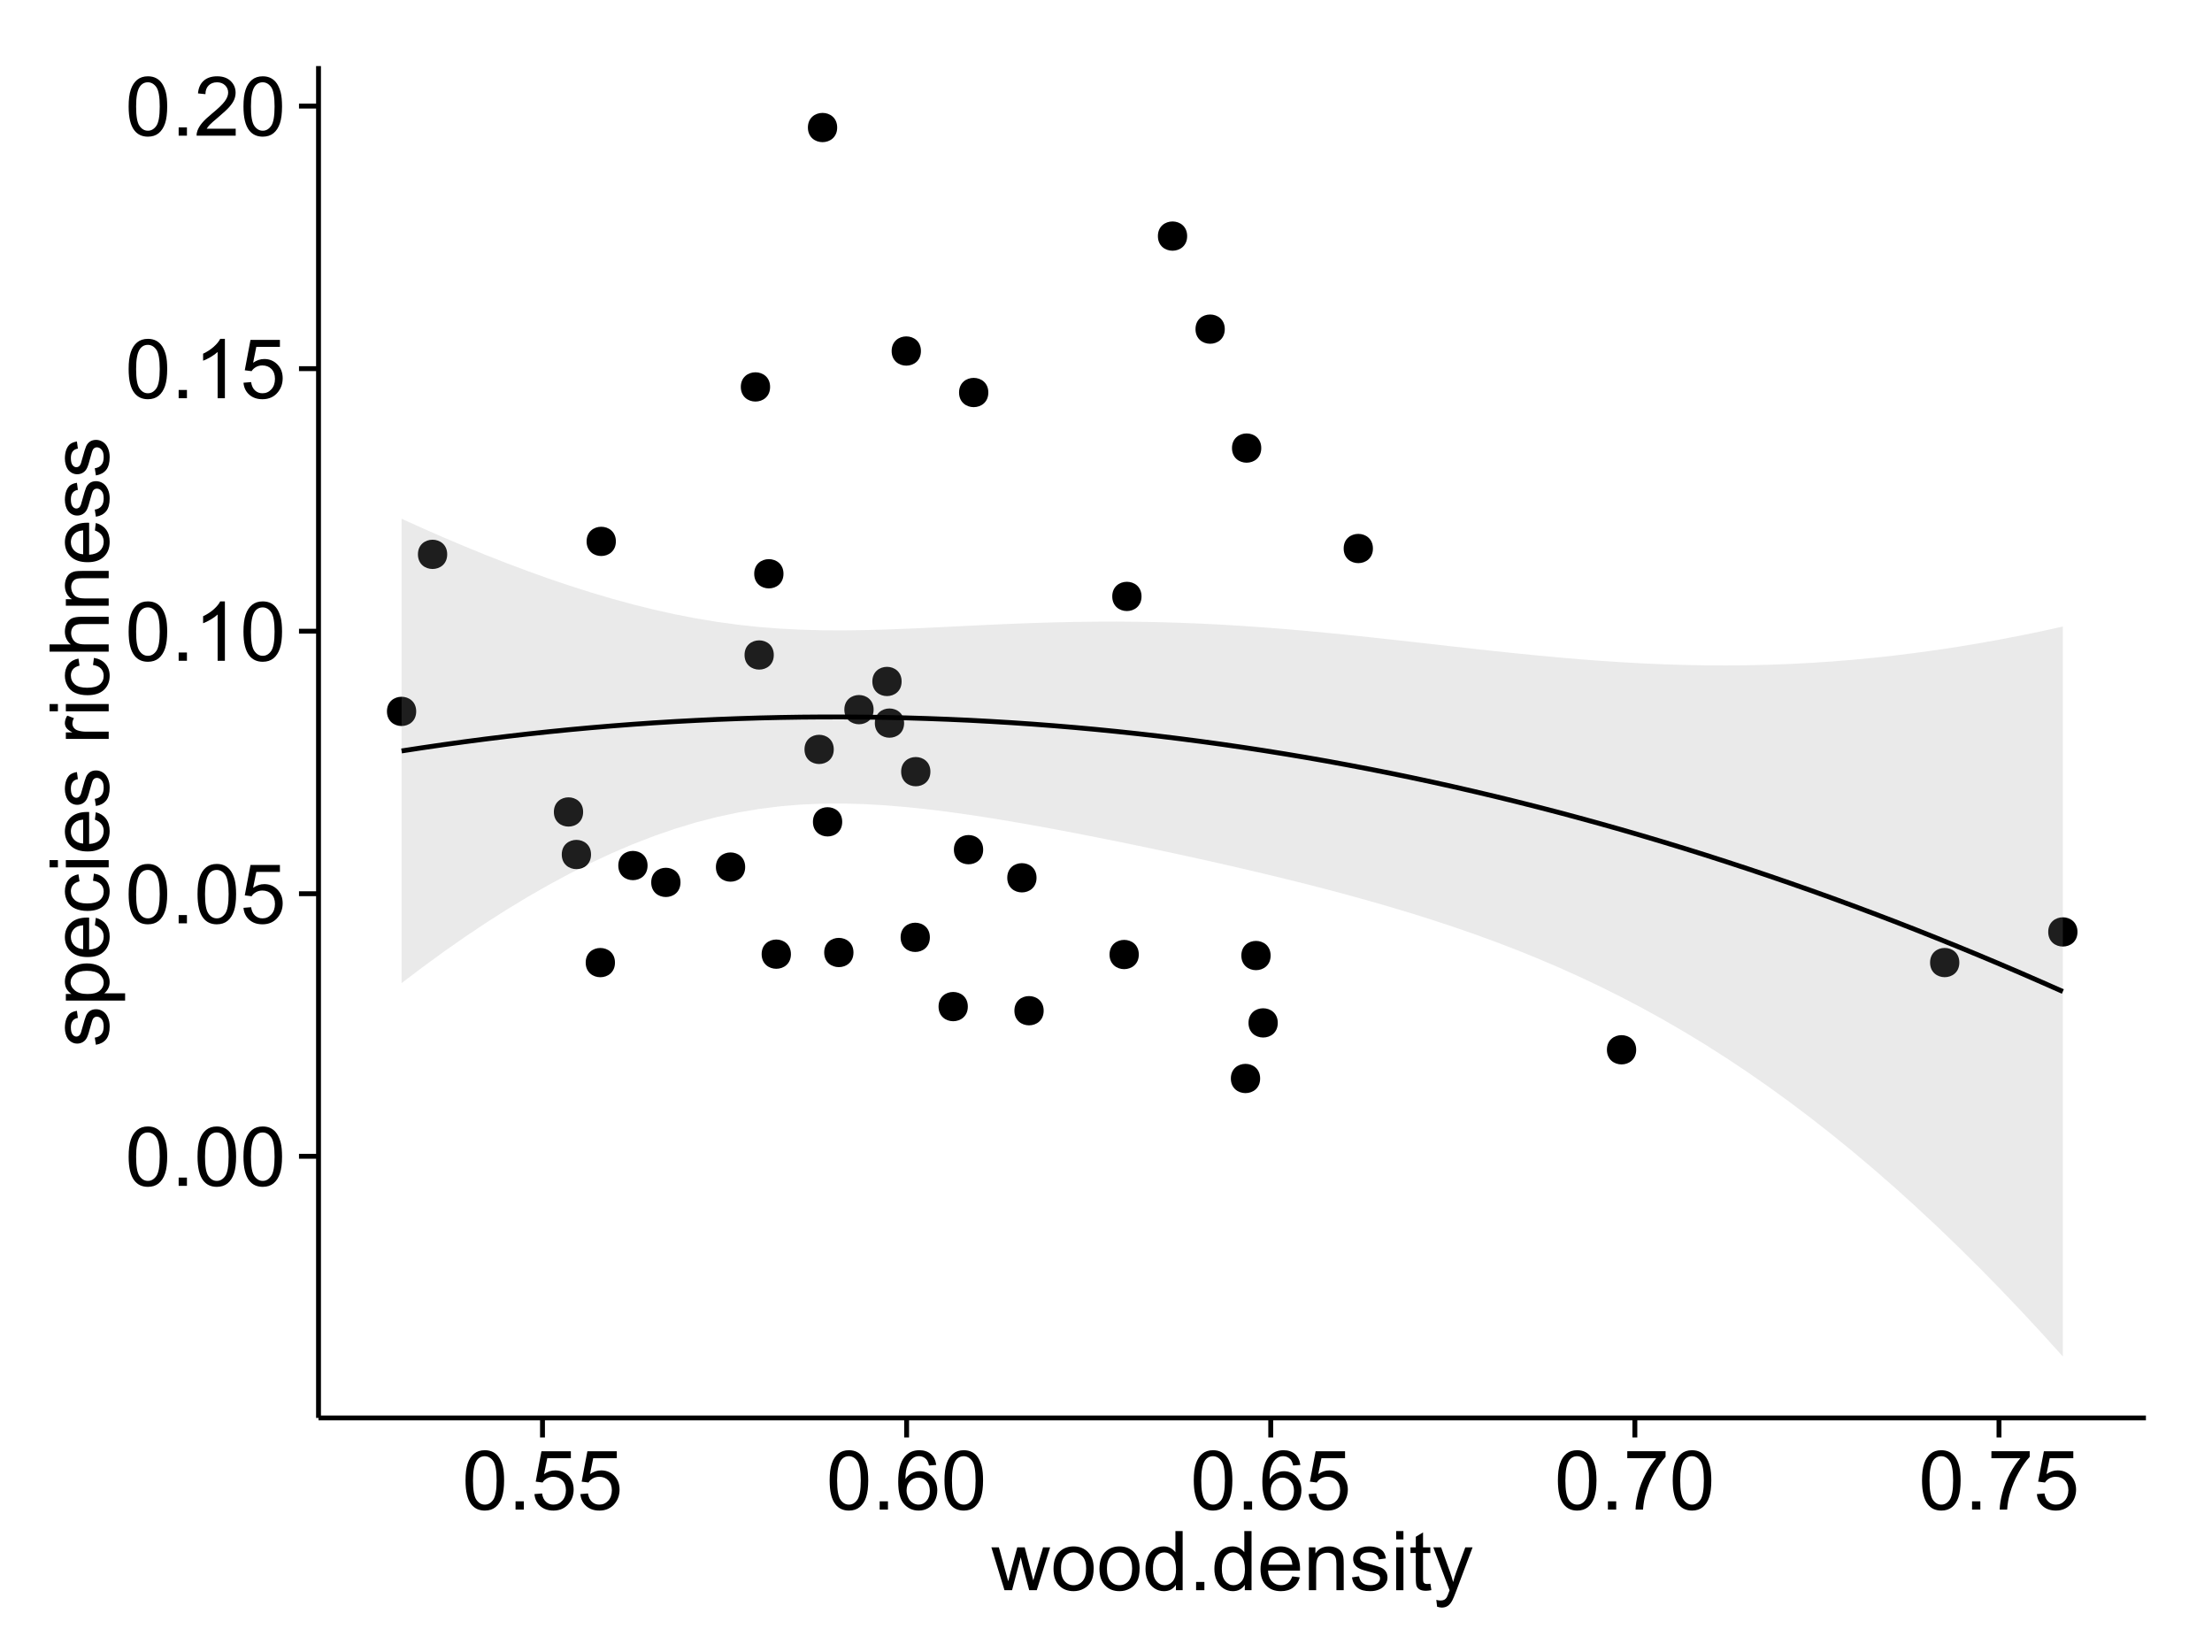 <?xml version="1.0" encoding="UTF-8"?>
<svg xmlns="http://www.w3.org/2000/svg" xmlns:xlink="http://www.w3.org/1999/xlink" width="482pt" height="360pt" viewBox="0 0 482 360" version="1.1">
<defs>
<g>
<symbol overflow="visible" id="glyph0-0">
<path style="stroke:none;" d="M 0.746 -6.355 C 0.742 -7.875 0.898 -9.102 1.215 -10.031 C 1.527 -10.961 1.996 -11.676 2.613 -12.18 C 3.23 -12.684 4.008 -12.938 4.949 -12.938 C 5.637 -12.938 6.242 -12.797 6.766 -12.52 C 7.285 -12.238 7.715 -11.836 8.059 -11.316 C 8.395 -10.789 8.664 -10.152 8.859 -9.398 C 9.051 -8.645 9.145 -7.629 9.148 -6.355 C 9.145 -4.84 8.992 -3.617 8.684 -2.691 C 8.371 -1.762 7.906 -1.047 7.289 -0.539 C 6.672 -0.035 5.891 0.215 4.949 0.219 C 3.703 0.215 2.727 -0.227 2.023 -1.117 C 1.168 -2.188 0.742 -3.934 0.746 -6.355 Z M 2.375 -6.355 C 2.371 -4.234 2.621 -2.824 3.117 -2.129 C 3.609 -1.426 4.219 -1.078 4.949 -1.082 C 5.672 -1.078 6.281 -1.43 6.781 -2.137 C 7.273 -2.836 7.523 -4.242 7.523 -6.355 C 7.523 -8.473 7.273 -9.883 6.781 -10.582 C 6.281 -11.277 5.664 -11.625 4.93 -11.629 C 4.199 -11.625 3.621 -11.316 3.191 -10.703 C 2.645 -9.918 2.371 -8.469 2.375 -6.355 Z M 2.375 -6.355 "/>
</symbol>
<symbol overflow="visible" id="glyph0-1">
<path style="stroke:none;" d="M 1.633 0 L 1.633 -1.801 L 3.438 -1.801 L 3.438 0 Z M 1.633 0 "/>
</symbol>
<symbol overflow="visible" id="glyph0-2">
<path style="stroke:none;" d="M 0.746 -3.375 L 2.406 -3.516 C 2.527 -2.707 2.812 -2.098 3.266 -1.691 C 3.711 -1.281 4.254 -1.078 4.887 -1.082 C 5.648 -1.078 6.293 -1.363 6.82 -1.941 C 7.344 -2.512 7.605 -3.273 7.609 -4.227 C 7.605 -5.125 7.352 -5.84 6.848 -6.363 C 6.34 -6.883 5.676 -7.141 4.859 -7.145 C 4.344 -7.141 3.887 -7.027 3.48 -6.797 C 3.07 -6.566 2.746 -6.266 2.516 -5.898 L 1.027 -6.09 L 2.277 -12.711 L 8.684 -12.711 L 8.684 -11.195 L 3.543 -11.195 L 2.848 -7.734 C 3.621 -8.273 4.43 -8.543 5.281 -8.543 C 6.402 -8.543 7.352 -8.152 8.129 -7.371 C 8.898 -6.59 9.285 -5.586 9.289 -4.367 C 9.285 -3.195 8.945 -2.188 8.27 -1.344 C 7.441 -0.301 6.316 0.215 4.887 0.219 C 3.715 0.215 2.758 -0.109 2.016 -0.766 C 1.273 -1.418 0.848 -2.289 0.746 -3.375 Z M 0.746 -3.375 "/>
</symbol>
<symbol overflow="visible" id="glyph0-3">
<path style="stroke:none;" d="M 6.707 0 L 5.125 0 L 5.125 -10.082 C 4.742 -9.715 4.242 -9.352 3.625 -8.988 C 3.004 -8.625 2.449 -8.352 1.961 -8.172 L 1.961 -9.703 C 2.844 -10.117 3.617 -10.621 4.281 -11.215 C 4.941 -11.805 5.41 -12.379 5.688 -12.938 L 6.707 -12.938 Z M 6.707 0 "/>
</symbol>
<symbol overflow="visible" id="glyph0-4">
<path style="stroke:none;" d="M 9.062 -1.52 L 9.062 0 L 0.547 0 C 0.531 -0.379 0.594 -0.742 0.73 -1.098 C 0.945 -1.676 1.293 -2.25 1.77 -2.812 C 2.246 -3.375 2.934 -4.023 3.84 -4.766 C 5.238 -5.906 6.188 -6.816 6.68 -7.492 C 7.172 -8.16 7.418 -8.793 7.418 -9.395 C 7.418 -10.02 7.191 -10.551 6.746 -10.98 C 6.293 -11.41 5.711 -11.625 4.992 -11.629 C 4.23 -11.625 3.621 -11.395 3.164 -10.941 C 2.703 -10.48 2.469 -9.848 2.469 -9.043 L 0.844 -9.211 C 0.953 -10.422 1.371 -11.344 2.102 -11.984 C 2.824 -12.617 3.801 -12.938 5.027 -12.938 C 6.262 -12.938 7.238 -12.594 7.961 -11.91 C 8.68 -11.223 9.039 -10.371 9.043 -9.359 C 9.039 -8.84 8.934 -8.336 8.727 -7.84 C 8.512 -7.34 8.164 -6.812 7.676 -6.266 C 7.188 -5.711 6.375 -4.957 5.238 -4 C 4.285 -3.199 3.676 -2.66 3.41 -2.379 C 3.141 -2.094 2.918 -1.805 2.742 -1.52 Z M 9.062 -1.52 "/>
</symbol>
<symbol overflow="visible" id="glyph0-5">
<path style="stroke:none;" d="M 8.957 -9.73 L 7.383 -9.605 C 7.242 -10.223 7.043 -10.676 6.785 -10.961 C 6.355 -11.41 5.828 -11.637 5.203 -11.637 C 4.695 -11.637 4.25 -11.496 3.875 -11.215 C 3.375 -10.852 2.984 -10.32 2.695 -9.625 C 2.406 -8.926 2.258 -7.934 2.25 -6.645 C 2.629 -7.223 3.094 -7.652 3.645 -7.938 C 4.195 -8.215 4.773 -8.355 5.379 -8.359 C 6.434 -8.355 7.328 -7.969 8.07 -7.195 C 8.809 -6.418 9.18 -5.414 9.184 -4.184 C 9.18 -3.371 9.008 -2.617 8.66 -1.926 C 8.312 -1.23 7.832 -0.699 7.227 -0.332 C 6.613 0.035 5.922 0.215 5.148 0.219 C 3.828 0.215 2.754 -0.266 1.922 -1.234 C 1.09 -2.199 0.672 -3.797 0.676 -6.031 C 0.672 -8.516 1.133 -10.328 2.055 -11.461 C 2.855 -12.445 3.938 -12.938 5.301 -12.938 C 6.312 -12.938 7.141 -12.652 7.789 -12.086 C 8.434 -11.516 8.824 -10.73 8.957 -9.73 Z M 2.496 -4.176 C 2.496 -3.629 2.609 -3.105 2.844 -2.609 C 3.07 -2.109 3.395 -1.73 3.812 -1.473 C 4.227 -1.207 4.664 -1.078 5.125 -1.082 C 5.789 -1.078 6.363 -1.348 6.844 -1.891 C 7.324 -2.426 7.562 -3.156 7.566 -4.086 C 7.562 -4.973 7.328 -5.676 6.855 -6.191 C 6.379 -6.703 5.781 -6.961 5.062 -6.961 C 4.348 -6.961 3.738 -6.703 3.242 -6.191 C 2.742 -5.676 2.496 -5.004 2.496 -4.176 Z M 2.496 -4.176 "/>
</symbol>
<symbol overflow="visible" id="glyph0-6">
<path style="stroke:none;" d="M 0.852 -11.195 L 0.852 -12.719 L 9.195 -12.719 L 9.195 -11.488 C 8.367 -10.613 7.555 -9.453 6.754 -8.008 C 5.945 -6.559 5.324 -5.07 4.887 -3.543 C 4.57 -2.461 4.367 -1.281 4.281 0 L 2.656 0 C 2.668 -1.012 2.867 -2.234 3.25 -3.672 C 3.629 -5.105 4.176 -6.492 4.891 -7.828 C 5.602 -9.16 6.359 -10.281 7.164 -11.195 Z M 0.852 -11.195 "/>
</symbol>
<symbol overflow="visible" id="glyph0-7">
<path style="stroke:none;" d="M 2.91 0 L 0.055 -9.336 L 1.688 -9.336 L 3.172 -3.945 L 3.727 -1.941 C 3.75 -2.039 3.91 -2.684 4.211 -3.867 L 5.695 -9.336 L 7.32 -9.336 L 8.719 -3.922 L 9.184 -2.137 L 9.719 -3.938 L 11.32 -9.336 L 12.859 -9.336 L 9.941 0 L 8.297 0 L 6.812 -5.59 L 6.453 -7.18 L 4.562 0 Z M 2.91 0 "/>
</symbol>
<symbol overflow="visible" id="glyph0-8">
<path style="stroke:none;" d="M 0.598 -4.668 C 0.598 -6.391 1.078 -7.672 2.039 -8.508 C 2.84 -9.199 3.816 -9.543 4.977 -9.547 C 6.254 -9.543 7.305 -9.125 8.121 -8.285 C 8.934 -7.441 9.34 -6.277 9.344 -4.797 C 9.34 -3.594 9.16 -2.648 8.801 -1.961 C 8.441 -1.27 7.914 -0.734 7.227 -0.359 C 6.535 0.023 5.785 0.211 4.977 0.211 C 3.664 0.211 2.609 -0.207 1.805 -1.047 C 1 -1.883 0.598 -3.09 0.598 -4.668 Z M 2.223 -4.668 C 2.219 -3.469 2.48 -2.574 3.004 -1.98 C 3.523 -1.387 4.18 -1.09 4.977 -1.09 C 5.758 -1.09 6.41 -1.387 6.934 -1.984 C 7.453 -2.582 7.715 -3.492 7.719 -4.719 C 7.715 -5.871 7.453 -6.746 6.93 -7.344 C 6.402 -7.934 5.75 -8.23 4.977 -8.234 C 4.18 -8.23 3.523 -7.938 3.004 -7.348 C 2.48 -6.754 2.219 -5.859 2.223 -4.668 Z M 2.223 -4.668 "/>
</symbol>
<symbol overflow="visible" id="glyph0-9">
<path style="stroke:none;" d="M 7.242 0 L 7.242 -1.18 C 6.648 -0.25 5.777 0.211 4.633 0.211 C 3.887 0.211 3.203 0.008 2.578 -0.402 C 1.953 -0.812 1.469 -1.387 1.129 -2.121 C 0.785 -2.855 0.613 -3.699 0.617 -4.656 C 0.613 -5.586 0.77 -6.43 1.082 -7.191 C 1.391 -7.949 1.855 -8.531 2.477 -8.938 C 3.098 -9.34 3.793 -9.543 4.562 -9.547 C 5.121 -9.543 5.621 -9.426 6.062 -9.188 C 6.5 -8.949 6.859 -8.641 7.137 -8.262 L 7.137 -12.883 L 8.711 -12.883 L 8.711 0 Z M 2.242 -4.656 C 2.238 -3.461 2.488 -2.566 2.996 -1.977 C 3.496 -1.383 4.094 -1.09 4.781 -1.09 C 5.473 -1.09 6.059 -1.371 6.543 -1.938 C 7.023 -2.5 7.266 -3.363 7.27 -4.527 C 7.266 -5.801 7.02 -6.738 6.531 -7.336 C 6.035 -7.934 5.43 -8.23 4.711 -8.234 C 4.008 -8.23 3.418 -7.945 2.949 -7.371 C 2.473 -6.797 2.238 -5.891 2.242 -4.656 Z M 2.242 -4.656 "/>
</symbol>
<symbol overflow="visible" id="glyph0-10">
<path style="stroke:none;" d="M 7.578 -3.008 L 9.211 -2.805 C 8.953 -1.848 8.473 -1.105 7.777 -0.578 C 7.078 -0.051 6.188 0.211 5.105 0.211 C 3.738 0.211 2.656 -0.207 1.859 -1.051 C 1.055 -1.887 0.656 -3.066 0.66 -4.586 C 0.656 -6.156 1.059 -7.375 1.871 -8.246 C 2.676 -9.109 3.727 -9.543 5.02 -9.547 C 6.266 -9.543 7.285 -9.117 8.078 -8.27 C 8.867 -7.418 9.262 -6.223 9.266 -4.684 C 9.262 -4.586 9.258 -4.445 9.254 -4.262 L 2.293 -4.262 C 2.348 -3.234 2.641 -2.449 3.164 -1.906 C 3.684 -1.359 4.332 -1.09 5.117 -1.09 C 5.691 -1.09 6.188 -1.242 6.598 -1.547 C 7.008 -1.852 7.332 -2.336 7.578 -3.008 Z M 2.383 -5.562 L 7.594 -5.562 C 7.523 -6.344 7.324 -6.934 6.996 -7.328 C 6.492 -7.934 5.836 -8.238 5.035 -8.242 C 4.305 -8.238 3.695 -7.996 3.203 -7.512 C 2.707 -7.027 2.434 -6.375 2.383 -5.562 Z M 2.383 -5.562 "/>
</symbol>
<symbol overflow="visible" id="glyph0-11">
<path style="stroke:none;" d="M 1.188 0 L 1.188 -9.336 L 2.609 -9.336 L 2.609 -8.008 C 3.293 -9.031 4.285 -9.543 5.582 -9.547 C 6.141 -9.543 6.656 -9.441 7.133 -9.242 C 7.602 -9.035 7.957 -8.77 8.191 -8.445 C 8.426 -8.113 8.59 -7.727 8.684 -7.277 C 8.742 -6.98 8.77 -6.465 8.773 -5.738 L 8.773 0 L 7.188 0 L 7.188 -5.68 C 7.184 -6.32 7.121 -6.801 7.004 -7.121 C 6.879 -7.438 6.66 -7.695 6.348 -7.887 C 6.031 -8.074 5.664 -8.168 5.246 -8.172 C 4.566 -8.168 3.984 -7.953 3.5 -7.531 C 3.008 -7.102 2.766 -6.293 2.77 -5.098 L 2.77 0 Z M 1.188 0 "/>
</symbol>
<symbol overflow="visible" id="glyph0-12">
<path style="stroke:none;" d="M 0.555 -2.785 L 2.117 -3.031 C 2.203 -2.402 2.449 -1.922 2.852 -1.59 C 3.25 -1.254 3.812 -1.09 4.535 -1.09 C 5.262 -1.09 5.801 -1.234 6.152 -1.531 C 6.504 -1.824 6.68 -2.172 6.68 -2.574 C 6.68 -2.926 6.523 -3.207 6.215 -3.418 C 5.996 -3.555 5.457 -3.734 4.598 -3.953 C 3.434 -4.246 2.629 -4.5 2.184 -4.715 C 1.734 -4.926 1.395 -5.223 1.164 -5.602 C 0.93 -5.98 0.812 -6.398 0.816 -6.855 C 0.812 -7.27 0.91 -7.652 1.102 -8.012 C 1.293 -8.363 1.551 -8.66 1.883 -8.895 C 2.125 -9.074 2.461 -9.227 2.887 -9.355 C 3.309 -9.48 3.766 -9.543 4.254 -9.547 C 4.984 -9.543 5.625 -9.438 6.184 -9.23 C 6.734 -9.016 7.145 -8.73 7.41 -8.371 C 7.672 -8.008 7.852 -7.527 7.953 -6.926 L 6.406 -6.715 C 6.332 -7.195 6.129 -7.57 5.793 -7.84 C 5.453 -8.105 4.977 -8.238 4.367 -8.242 C 3.637 -8.238 3.121 -8.117 2.812 -7.883 C 2.5 -7.641 2.344 -7.359 2.348 -7.039 C 2.344 -6.832 2.406 -6.648 2.539 -6.484 C 2.664 -6.312 2.867 -6.172 3.148 -6.062 C 3.301 -6.004 3.766 -5.871 4.543 -5.66 C 5.66 -5.359 6.441 -5.113 6.887 -4.926 C 7.324 -4.734 7.672 -4.457 7.926 -4.094 C 8.176 -3.73 8.301 -3.281 8.305 -2.742 C 8.301 -2.215 8.148 -1.719 7.844 -1.254 C 7.535 -0.785 7.09 -0.422 6.512 -0.172 C 5.926 0.086 5.27 0.211 4.543 0.211 C 3.328 0.211 2.406 -0.039 1.77 -0.543 C 1.133 -1.047 0.727 -1.793 0.555 -2.785 Z M 0.555 -2.785 "/>
</symbol>
<symbol overflow="visible" id="glyph0-13">
<path style="stroke:none;" d="M 1.195 -11.066 L 1.195 -12.883 L 2.777 -12.883 L 2.777 -11.066 Z M 1.195 0 L 1.195 -9.336 L 2.777 -9.336 L 2.777 0 Z M 1.195 0 "/>
</symbol>
<symbol overflow="visible" id="glyph0-14">
<path style="stroke:none;" d="M 4.641 -1.414 L 4.867 -0.016 C 4.422 0.078 4.023 0.121 3.672 0.125 C 3.098 0.121 2.652 0.035 2.336 -0.148 C 2.02 -0.328 1.797 -0.566 1.668 -0.863 C 1.539 -1.156 1.477 -1.781 1.477 -2.734 L 1.477 -8.102 L 0.316 -8.102 L 0.316 -9.336 L 1.477 -9.336 L 1.477 -11.645 L 3.051 -12.594 L 3.051 -9.336 L 4.641 -9.336 L 4.641 -8.102 L 3.051 -8.102 L 3.051 -2.645 C 3.047 -2.191 3.074 -1.902 3.133 -1.773 C 3.188 -1.645 3.277 -1.543 3.406 -1.465 C 3.527 -1.387 3.707 -1.348 3.945 -1.352 C 4.117 -1.348 4.352 -1.367 4.641 -1.414 Z M 4.641 -1.414 "/>
</symbol>
<symbol overflow="visible" id="glyph0-15">
<path style="stroke:none;" d="M 1.117 3.594 L 0.941 2.109 C 1.285 2.203 1.586 2.25 1.844 2.25 C 2.195 2.25 2.477 2.191 2.691 2.074 C 2.898 1.957 3.07 1.793 3.207 1.582 C 3.305 1.422 3.469 1.027 3.691 0.406 C 3.719 0.312 3.766 0.184 3.832 0.016 L 0.289 -9.336 L 1.996 -9.336 L 3.938 -3.93 C 4.188 -3.238 4.41 -2.516 4.613 -1.766 C 4.793 -2.488 5.012 -3.199 5.266 -3.895 L 7.258 -9.336 L 8.844 -9.336 L 5.289 0.156 C 4.906 1.18 4.609 1.887 4.402 2.277 C 4.117 2.797 3.797 3.18 3.434 3.422 C 3.07 3.664 2.637 3.785 2.137 3.789 C 1.828 3.785 1.488 3.719 1.117 3.594 Z M 1.117 3.594 "/>
</symbol>
<symbol overflow="visible" id="glyph1-0">
<path style="stroke:none;" d="M -2.785 -0.555 L -3.031 -2.117 C -2.402 -2.203 -1.922 -2.449 -1.59 -2.852 C -1.254 -3.25 -1.09 -3.812 -1.09 -4.535 C -1.09 -5.262 -1.234 -5.801 -1.531 -6.152 C -1.824 -6.504 -2.172 -6.68 -2.574 -6.68 C -2.926 -6.68 -3.207 -6.523 -3.418 -6.215 C -3.555 -5.996 -3.734 -5.457 -3.953 -4.598 C -4.246 -3.434 -4.5 -2.629 -4.715 -2.184 C -4.926 -1.734 -5.223 -1.395 -5.602 -1.164 C -5.98 -0.93 -6.398 -0.812 -6.855 -0.816 C -7.27 -0.812 -7.652 -0.91 -8.012 -1.102 C -8.363 -1.293 -8.66 -1.551 -8.895 -1.883 C -9.074 -2.125 -9.227 -2.461 -9.355 -2.887 C -9.48 -3.309 -9.543 -3.766 -9.547 -4.254 C -9.543 -4.984 -9.438 -5.625 -9.23 -6.184 C -9.016 -6.734 -8.73 -7.145 -8.371 -7.41 C -8.008 -7.672 -7.527 -7.852 -6.926 -7.953 L -6.715 -6.406 C -7.195 -6.332 -7.57 -6.129 -7.84 -5.797 C -8.105 -5.457 -8.238 -4.98 -8.242 -4.367 C -8.238 -3.637 -8.117 -3.121 -7.883 -2.812 C -7.641 -2.5 -7.359 -2.344 -7.039 -2.348 C -6.832 -2.344 -6.648 -2.406 -6.484 -2.539 C -6.312 -2.664 -6.172 -2.867 -6.062 -3.148 C -6.004 -3.301 -5.871 -3.766 -5.66 -4.543 C -5.359 -5.66 -5.113 -6.441 -4.926 -6.887 C -4.734 -7.324 -4.457 -7.672 -4.094 -7.926 C -3.73 -8.176 -3.281 -8.301 -2.742 -8.305 C -2.211 -8.301 -1.711 -8.148 -1.25 -7.844 C -0.781 -7.535 -0.422 -7.09 -0.172 -6.512 C 0.086 -5.926 0.211 -5.27 0.211 -4.543 C 0.211 -3.328 -0.039 -2.406 -0.543 -1.77 C -1.047 -1.133 -1.793 -0.727 -2.785 -0.555 Z M -2.785 -0.555 "/>
</symbol>
<symbol overflow="visible" id="glyph1-1">
<path style="stroke:none;" d="M 3.578 -1.188 L -9.336 -1.188 L -9.336 -2.629 L -8.121 -2.629 C -8.594 -2.965 -8.949 -3.348 -9.188 -3.777 C -9.426 -4.203 -9.543 -4.723 -9.547 -5.336 C -9.543 -6.129 -9.34 -6.832 -8.93 -7.445 C -8.516 -8.051 -7.934 -8.512 -7.191 -8.824 C -6.441 -9.133 -5.625 -9.285 -4.738 -9.289 C -3.781 -9.285 -2.922 -9.113 -2.156 -8.773 C -1.391 -8.43 -0.805 -7.934 -0.398 -7.281 C 0.008 -6.625 0.211 -5.938 0.211 -5.219 C 0.211 -4.691 0.102 -4.219 -0.121 -3.801 C -0.344 -3.379 -0.625 -3.035 -0.965 -2.77 L 3.578 -2.77 Z M -4.613 -2.621 C -3.41 -2.613 -2.523 -2.855 -1.949 -3.348 C -1.375 -3.832 -1.09 -4.422 -1.09 -5.117 C -1.09 -5.816 -1.387 -6.418 -1.98 -6.922 C -2.574 -7.418 -3.496 -7.668 -4.746 -7.672 C -5.934 -7.668 -6.824 -7.426 -7.418 -6.938 C -8.008 -6.449 -8.301 -5.863 -8.305 -5.188 C -8.301 -4.508 -7.988 -3.914 -7.359 -3.398 C -6.727 -2.879 -5.809 -2.617 -4.613 -2.621 Z M -4.613 -2.621 "/>
</symbol>
<symbol overflow="visible" id="glyph1-2">
<path style="stroke:none;" d="M -3.004 -7.578 L -2.805 -9.211 C -1.848 -8.953 -1.105 -8.473 -0.578 -7.777 C -0.051 -7.078 0.211 -6.188 0.211 -5.105 C 0.211 -3.738 -0.207 -2.656 -1.051 -1.859 C -1.887 -1.055 -3.066 -0.656 -4.586 -0.66 C -6.156 -0.656 -7.375 -1.059 -8.246 -1.871 C -9.109 -2.676 -9.543 -3.727 -9.547 -5.02 C -9.543 -6.266 -9.117 -7.285 -8.27 -8.078 C -7.418 -8.867 -6.223 -9.262 -4.684 -9.266 C -4.586 -9.262 -4.445 -9.258 -4.262 -9.254 L -4.262 -2.293 C -3.234 -2.348 -2.449 -2.641 -1.906 -3.164 C -1.359 -3.684 -1.09 -4.332 -1.09 -5.117 C -1.09 -5.691 -1.242 -6.188 -1.547 -6.598 C -1.852 -7.008 -2.336 -7.332 -3.004 -7.578 Z M -5.562 -2.383 L -5.562 -7.594 C -6.344 -7.523 -6.934 -7.324 -7.328 -6.996 C -7.934 -6.492 -8.238 -5.836 -8.242 -5.035 C -8.238 -4.305 -7.996 -3.695 -7.512 -3.203 C -7.027 -2.707 -6.375 -2.434 -5.562 -2.383 Z M -5.562 -2.383 "/>
</symbol>
<symbol overflow="visible" id="glyph1-3">
<path style="stroke:none;" d="M -3.418 -7.277 L -3.215 -8.832 C -2.141 -8.66 -1.301 -8.227 -0.699 -7.527 C -0.09 -6.824 0.211 -5.965 0.211 -4.949 C 0.211 -3.668 -0.203 -2.641 -1.039 -1.867 C -1.871 -1.09 -3.07 -0.703 -4.633 -0.703 C -5.637 -0.703 -6.52 -0.867 -7.277 -1.203 C -8.031 -1.535 -8.598 -2.047 -8.977 -2.73 C -9.355 -3.41 -9.543 -4.152 -9.547 -4.957 C -9.543 -5.969 -9.289 -6.797 -8.777 -7.441 C -8.262 -8.086 -7.531 -8.5 -6.59 -8.684 L -6.355 -7.145 C -6.98 -6.996 -7.453 -6.738 -7.77 -6.367 C -8.082 -5.992 -8.238 -5.543 -8.242 -5.02 C -8.238 -4.219 -7.953 -3.57 -7.387 -3.074 C -6.812 -2.574 -5.91 -2.324 -4.676 -2.328 C -3.422 -2.324 -2.508 -2.566 -1.941 -3.047 C -1.371 -3.527 -1.09 -4.152 -1.09 -4.93 C -1.09 -5.547 -1.277 -6.066 -1.66 -6.484 C -2.035 -6.898 -2.621 -7.164 -3.418 -7.277 Z M -3.418 -7.277 "/>
</symbol>
<symbol overflow="visible" id="glyph1-4">
<path style="stroke:none;" d="M -11.066 -1.195 L -12.883 -1.195 L -12.883 -2.777 L -11.066 -2.777 Z M 0 -1.195 L -9.336 -1.195 L -9.336 -2.777 L 0 -2.777 Z M 0 -1.195 "/>
</symbol>
<symbol overflow="visible" id="glyph1-5">
<path style="stroke:none;" d=""/>
</symbol>
<symbol overflow="visible" id="glyph1-6">
<path style="stroke:none;" d="M 0 -1.168 L -9.336 -1.168 L -9.336 -2.594 L -7.918 -2.594 C -8.578 -2.953 -9.016 -3.289 -9.23 -3.598 C -9.438 -3.906 -9.543 -4.242 -9.547 -4.613 C -9.543 -5.145 -9.375 -5.688 -9.035 -6.242 L -7.566 -5.695 C -7.793 -5.309 -7.91 -4.922 -7.91 -4.535 C -7.91 -4.188 -7.805 -3.875 -7.598 -3.602 C -7.387 -3.324 -7.098 -3.129 -6.734 -3.016 C -6.168 -2.836 -5.555 -2.746 -4.887 -2.75 L 0 -2.75 Z M 0 -1.168 "/>
</symbol>
<symbol overflow="visible" id="glyph1-7">
<path style="stroke:none;" d="M 0 -1.188 L -12.883 -1.188 L -12.883 -2.77 L -8.262 -2.77 C -9.117 -3.504 -9.543 -4.434 -9.547 -5.562 C -9.543 -6.25 -9.406 -6.852 -9.137 -7.363 C -8.859 -7.871 -8.484 -8.234 -8.004 -8.457 C -7.523 -8.676 -6.824 -8.789 -5.914 -8.789 L 0 -8.789 L 0 -7.207 L -5.914 -7.207 C -6.703 -7.207 -7.281 -7.035 -7.641 -6.691 C -8 -6.348 -8.18 -5.863 -8.184 -5.238 C -8.18 -4.77 -8.059 -4.328 -7.816 -3.914 C -7.574 -3.5 -7.242 -3.203 -6.828 -3.031 C -6.406 -2.852 -5.832 -2.766 -5.105 -2.77 L 0 -2.77 Z M 0 -1.188 "/>
</symbol>
<symbol overflow="visible" id="glyph1-8">
<path style="stroke:none;" d="M 0 -1.188 L -9.336 -1.188 L -9.336 -2.609 L -8.008 -2.609 C -9.031 -3.293 -9.543 -4.285 -9.547 -5.582 C -9.543 -6.141 -9.441 -6.656 -9.242 -7.133 C -9.035 -7.602 -8.77 -7.957 -8.445 -8.191 C -8.113 -8.426 -7.727 -8.59 -7.277 -8.684 C -6.98 -8.742 -6.465 -8.77 -5.738 -8.773 L 0 -8.773 L 0 -7.188 L -5.68 -7.188 C -6.32 -7.184 -6.801 -7.121 -7.121 -7.004 C -7.438 -6.879 -7.695 -6.66 -7.887 -6.348 C -8.074 -6.031 -8.168 -5.664 -8.172 -5.246 C -8.168 -4.57 -7.953 -3.992 -7.531 -3.504 C -7.102 -3.012 -6.293 -2.766 -5.098 -2.77 L 0 -2.77 Z M 0 -1.188 "/>
</symbol>
</g>
<clipPath id="clip1">
  <path d="M 69.406 14.398 L 468.602 14.398 L 468.602 309.953 L 69.406 309.953 Z M 69.406 14.398 "/>
</clipPath>
</defs>
<g id="surface3291">
<rect x="0" y="0" width="482" height="360" style="fill:rgb(100%,100%,100%);fill-opacity:1;stroke:none;"/>
<rect x="0" y="0" width="482" height="360" style="fill:rgb(100%,100%,100%);fill-opacity:1;stroke:none;"/>
<path style="fill:none;stroke-width:1.063;stroke-linecap:round;stroke-linejoin:round;stroke:rgb(100%,100%,100%);stroke-opacity:1;stroke-miterlimit:10;" d="M 0 360 L 482 360 L 482 0 L 0 0 Z M 0 360 "/>
<g clip-path="url(#clip1)" clip-rule="nonzero">
<path style=" stroke:none;fill-rule:nonzero;fill:rgb(100%,100%,100%);fill-opacity:1;" d="M 69.406 308.957 L 467.602 308.957 L 467.602 14.402 L 69.406 14.402 Z M 69.406 308.957 "/>
<path style=" stroke:none;fill-rule:nonzero;fill:rgb(0%,0%,0%);fill-opacity:1;" d="M 195.941 157.559 C 195.941 160.395 191.691 160.395 191.691 157.559 C 191.691 154.723 195.941 154.723 195.941 157.559 "/>
<path style=" stroke:none;fill-rule:nonzero;fill:rgb(0%,0%,0%);fill-opacity:1;" d="M 161.309 188.926 C 161.309 191.762 157.059 191.762 157.059 188.926 C 157.059 186.09 161.309 186.09 161.309 188.926 "/>
<path style=" stroke:none;fill-rule:nonzero;fill:rgb(0%,0%,0%);fill-opacity:1;" d="M 275.809 208.207 C 275.809 211.043 271.555 211.043 271.555 208.207 C 271.555 205.371 275.809 205.371 275.809 208.207 "/>
<path style=" stroke:none;fill-rule:nonzero;fill:rgb(0%,0%,0%);fill-opacity:1;" d="M 89.629 155.008 C 89.629 157.84 85.379 157.84 85.379 155.008 C 85.379 152.172 89.629 152.172 89.629 155.008 "/>
<path style=" stroke:none;fill-rule:nonzero;fill:rgb(0%,0%,0%);fill-opacity:1;" d="M 199.609 76.488 C 199.609 79.32 195.355 79.32 195.355 76.488 C 195.355 73.652 199.609 73.652 199.609 76.488 "/>
<path style=" stroke:none;fill-rule:nonzero;fill:rgb(0%,0%,0%);fill-opacity:1;" d="M 147.219 192.266 C 147.219 195.102 142.965 195.102 142.965 192.266 C 142.965 189.434 147.219 189.434 147.219 192.266 "/>
<path style=" stroke:none;fill-rule:nonzero;fill:rgb(0%,0%,0%);fill-opacity:1;" d="M 180.617 163.289 C 180.617 166.125 176.363 166.125 176.363 163.289 C 176.363 160.453 180.617 160.453 180.617 163.289 "/>
<path style=" stroke:none;fill-rule:nonzero;fill:rgb(0%,0%,0%);fill-opacity:1;" d="M 195.402 148.488 C 195.402 151.32 191.148 151.32 191.148 148.488 C 191.148 145.652 195.402 145.652 195.402 148.488 "/>
<path style=" stroke:none;fill-rule:nonzero;fill:rgb(0%,0%,0%);fill-opacity:1;" d="M 132.941 209.746 C 132.941 212.578 128.688 212.578 128.688 209.746 C 128.688 206.91 132.941 206.91 132.941 209.746 "/>
<path style=" stroke:none;fill-rule:nonzero;fill:rgb(0%,0%,0%);fill-opacity:1;" d="M 127.723 186.191 C 127.723 189.027 123.473 189.027 123.473 186.191 C 123.473 183.355 127.723 183.355 127.723 186.191 "/>
<path style=" stroke:none;fill-rule:nonzero;fill:rgb(0%,0%,0%);fill-opacity:1;" d="M 96.383 120.789 C 96.383 123.625 92.129 123.625 92.129 120.789 C 92.129 117.953 96.383 117.953 96.383 120.789 "/>
<path style=" stroke:none;fill-rule:nonzero;fill:rgb(0%,0%,0%);fill-opacity:1;" d="M 189.301 154.625 C 189.301 157.461 185.047 157.461 185.047 154.625 C 185.047 151.793 189.301 151.793 189.301 154.625 "/>
<path style=" stroke:none;fill-rule:nonzero;fill:rgb(0%,0%,0%);fill-opacity:1;" d="M 273.77 97.633 C 273.77 100.465 269.52 100.465 269.52 97.633 C 269.52 94.797 273.77 94.797 273.77 97.633 "/>
<path style=" stroke:none;fill-rule:nonzero;fill:rgb(0%,0%,0%);fill-opacity:1;" d="M 265.82 71.715 C 265.82 74.551 261.566 74.551 261.566 71.715 C 261.566 68.883 265.82 68.883 265.82 71.715 "/>
<path style=" stroke:none;fill-rule:nonzero;fill:rgb(0%,0%,0%);fill-opacity:1;" d="M 166.742 84.309 C 166.742 87.141 162.488 87.141 162.488 84.309 C 162.488 81.473 166.742 81.473 166.742 84.309 "/>
<path style=" stroke:none;fill-rule:nonzero;fill:rgb(0%,0%,0%);fill-opacity:1;" d="M 184.906 207.543 C 184.906 210.379 180.656 210.379 180.656 207.543 C 180.656 204.711 184.906 204.711 184.906 207.543 "/>
<path style=" stroke:none;fill-rule:nonzero;fill:rgb(0%,0%,0%);fill-opacity:1;" d="M 451.625 203.062 C 451.625 205.895 447.375 205.895 447.375 203.062 C 447.375 200.227 451.625 200.227 451.625 203.062 "/>
<path style=" stroke:none;fill-rule:nonzero;fill:rgb(0%,0%,0%);fill-opacity:1;" d="M 257.621 51.445 C 257.621 54.277 253.371 54.277 253.371 51.445 C 253.371 48.609 257.621 48.609 257.621 51.445 "/>
<path style=" stroke:none;fill-rule:nonzero;fill:rgb(0%,0%,0%);fill-opacity:1;" d="M 298.102 119.516 C 298.102 122.352 293.852 122.352 293.852 119.516 C 293.852 116.68 298.102 116.68 298.102 119.516 "/>
<path style=" stroke:none;fill-rule:nonzero;fill:rgb(0%,0%,0%);fill-opacity:1;" d="M 140.043 188.594 C 140.043 191.43 135.789 191.43 135.789 188.594 C 135.789 185.758 140.043 185.758 140.043 188.594 "/>
<path style=" stroke:none;fill-rule:nonzero;fill:rgb(0%,0%,0%);fill-opacity:1;" d="M 201.676 168.141 C 201.676 170.977 197.422 170.977 197.422 168.141 C 197.422 165.305 201.676 165.305 201.676 168.141 "/>
<path style=" stroke:none;fill-rule:nonzero;fill:rgb(0%,0%,0%);fill-opacity:1;" d="M 167.551 142.715 C 167.551 145.551 163.301 145.551 163.301 142.715 C 163.301 139.883 167.551 139.883 167.551 142.715 "/>
<path style=" stroke:none;fill-rule:nonzero;fill:rgb(0%,0%,0%);fill-opacity:1;" d="M 355.465 228.738 C 355.465 231.574 351.215 231.574 351.215 228.738 C 351.215 225.902 355.465 225.902 355.465 228.738 "/>
<path style=" stroke:none;fill-rule:nonzero;fill:rgb(0%,0%,0%);fill-opacity:1;" d="M 209.828 219.328 C 209.828 222.164 205.574 222.164 205.574 219.328 C 205.574 216.492 209.828 216.492 209.828 219.328 "/>
<path style=" stroke:none;fill-rule:nonzero;fill:rgb(0%,0%,0%);fill-opacity:1;" d="M 214.293 85.527 C 214.293 88.359 210.043 88.359 210.043 85.527 C 210.043 82.691 214.293 82.691 214.293 85.527 "/>
<path style=" stroke:none;fill-rule:nonzero;fill:rgb(0%,0%,0%);fill-opacity:1;" d="M 181.359 27.789 C 181.359 30.625 177.105 30.625 177.105 27.789 C 177.105 24.953 181.359 24.953 181.359 27.789 "/>
<path style=" stroke:none;fill-rule:nonzero;fill:rgb(0%,0%,0%);fill-opacity:1;" d="M 224.801 191.262 C 224.801 194.098 220.551 194.098 220.551 191.262 C 220.551 188.43 224.801 188.43 224.801 191.262 "/>
<path style=" stroke:none;fill-rule:nonzero;fill:rgb(0%,0%,0%);fill-opacity:1;" d="M 425.883 209.734 C 425.883 212.57 421.629 212.57 421.629 209.734 C 421.629 206.902 425.883 206.902 425.883 209.734 "/>
<path style=" stroke:none;fill-rule:nonzero;fill:rgb(0%,0%,0%);fill-opacity:1;" d="M 201.559 204.238 C 201.559 207.074 197.309 207.074 197.309 204.238 C 197.309 201.402 201.559 201.402 201.559 204.238 "/>
<path style=" stroke:none;fill-rule:nonzero;fill:rgb(0%,0%,0%);fill-opacity:1;" d="M 226.355 220.227 C 226.355 223.059 222.105 223.059 222.105 220.227 C 222.105 217.391 226.355 217.391 226.355 220.227 "/>
<path style=" stroke:none;fill-rule:nonzero;fill:rgb(0%,0%,0%);fill-opacity:1;" d="M 133.137 117.965 C 133.137 120.797 128.883 120.797 128.883 117.965 C 128.883 115.129 133.137 115.129 133.137 117.965 "/>
<path style=" stroke:none;fill-rule:nonzero;fill:rgb(0%,0%,0%);fill-opacity:1;" d="M 126 176.922 C 126 179.754 121.75 179.754 121.75 176.922 C 121.75 174.086 126 174.086 126 176.922 "/>
<path style=" stroke:none;fill-rule:nonzero;fill:rgb(0%,0%,0%);fill-opacity:1;" d="M 171.281 207.902 C 171.281 210.738 167.027 210.738 167.027 207.902 C 167.027 205.066 171.281 205.066 171.281 207.902 "/>
<path style=" stroke:none;fill-rule:nonzero;fill:rgb(0%,0%,0%);fill-opacity:1;" d="M 273.523 234.996 C 273.523 237.832 269.27 237.832 269.27 234.996 C 269.27 232.16 273.523 232.16 273.523 234.996 "/>
<path style=" stroke:none;fill-rule:nonzero;fill:rgb(0%,0%,0%);fill-opacity:1;" d="M 169.66 125.02 C 169.66 127.855 165.406 127.855 165.406 125.02 C 165.406 122.188 169.66 122.188 169.66 125.02 "/>
<path style=" stroke:none;fill-rule:nonzero;fill:rgb(0%,0%,0%);fill-opacity:1;" d="M 247.68 129.953 C 247.68 132.789 243.43 132.789 243.43 129.953 C 243.43 127.121 247.68 127.121 247.68 129.953 "/>
<path style=" stroke:none;fill-rule:nonzero;fill:rgb(0%,0%,0%);fill-opacity:1;" d="M 182.457 179.07 C 182.457 181.906 178.203 181.906 178.203 179.07 C 178.203 176.238 182.457 176.238 182.457 179.07 "/>
<path style=" stroke:none;fill-rule:nonzero;fill:rgb(0%,0%,0%);fill-opacity:1;" d="M 213.172 185.137 C 213.172 187.969 208.918 187.969 208.918 185.137 C 208.918 182.301 213.172 182.301 213.172 185.137 "/>
<path style=" stroke:none;fill-rule:nonzero;fill:rgb(0%,0%,0%);fill-opacity:1;" d="M 247.086 207.984 C 247.086 210.816 242.836 210.816 242.836 207.984 C 242.836 205.148 247.086 205.148 247.086 207.984 "/>
<path style=" stroke:none;fill-rule:nonzero;fill:rgb(0%,0%,0%);fill-opacity:1;" d="M 277.367 222.883 C 277.367 225.719 273.113 225.719 273.113 222.883 C 273.113 220.047 277.367 220.047 277.367 222.883 "/>
<path style=" stroke:none;fill-rule:nonzero;fill:rgb(0%,0%,0%);fill-opacity:1;" d="M 197.008 157.559 C 197.008 161.809 190.629 161.809 190.629 157.559 C 190.629 153.305 197.008 153.305 197.008 157.559 "/>
<path style=" stroke:none;fill-rule:nonzero;fill:rgb(0%,0%,0%);fill-opacity:1;" d="M 162.375 188.926 C 162.375 193.18 155.996 193.18 155.996 188.926 C 155.996 184.676 162.375 184.676 162.375 188.926 "/>
<path style=" stroke:none;fill-rule:nonzero;fill:rgb(0%,0%,0%);fill-opacity:1;" d="M 276.871 208.207 C 276.871 212.457 270.492 212.457 270.492 208.207 C 270.492 203.953 276.871 203.953 276.871 208.207 "/>
<path style=" stroke:none;fill-rule:nonzero;fill:rgb(0%,0%,0%);fill-opacity:1;" d="M 90.691 155.008 C 90.691 159.258 84.316 159.258 84.316 155.008 C 84.316 150.754 90.691 150.754 90.691 155.008 "/>
<path style=" stroke:none;fill-rule:nonzero;fill:rgb(0%,0%,0%);fill-opacity:1;" d="M 200.672 76.488 C 200.672 80.738 194.293 80.738 194.293 76.488 C 194.293 72.234 200.672 72.234 200.672 76.488 "/>
<path style=" stroke:none;fill-rule:nonzero;fill:rgb(0%,0%,0%);fill-opacity:1;" d="M 148.281 192.266 C 148.281 196.52 141.902 196.52 141.902 192.266 C 141.902 188.016 148.281 188.016 148.281 192.266 "/>
<path style=" stroke:none;fill-rule:nonzero;fill:rgb(0%,0%,0%);fill-opacity:1;" d="M 181.68 163.289 C 181.68 167.539 175.301 167.539 175.301 163.289 C 175.301 159.035 181.68 159.035 181.68 163.289 "/>
<path style=" stroke:none;fill-rule:nonzero;fill:rgb(0%,0%,0%);fill-opacity:1;" d="M 196.465 148.488 C 196.465 152.738 190.086 152.738 190.086 148.488 C 190.086 144.234 196.465 144.234 196.465 148.488 "/>
<path style=" stroke:none;fill-rule:nonzero;fill:rgb(0%,0%,0%);fill-opacity:1;" d="M 134.004 209.746 C 134.004 213.996 127.625 213.996 127.625 209.746 C 127.625 205.492 134.004 205.492 134.004 209.746 "/>
<path style=" stroke:none;fill-rule:nonzero;fill:rgb(0%,0%,0%);fill-opacity:1;" d="M 128.789 186.191 C 128.789 190.441 122.41 190.441 122.41 186.191 C 122.41 181.938 128.789 181.938 128.789 186.191 "/>
<path style=" stroke:none;fill-rule:nonzero;fill:rgb(0%,0%,0%);fill-opacity:1;" d="M 97.445 120.789 C 97.445 125.043 91.066 125.043 91.066 120.789 C 91.066 116.539 97.445 116.539 97.445 120.789 "/>
<path style=" stroke:none;fill-rule:nonzero;fill:rgb(0%,0%,0%);fill-opacity:1;" d="M 190.363 154.625 C 190.363 158.879 183.984 158.879 183.984 154.625 C 183.984 150.375 190.363 150.375 190.363 154.625 "/>
<path style=" stroke:none;fill-rule:nonzero;fill:rgb(0%,0%,0%);fill-opacity:1;" d="M 274.832 97.633 C 274.832 101.883 268.453 101.883 268.453 97.633 C 268.453 93.379 274.832 93.379 274.832 97.633 "/>
<path style=" stroke:none;fill-rule:nonzero;fill:rgb(0%,0%,0%);fill-opacity:1;" d="M 266.883 71.715 C 266.883 75.969 260.504 75.969 260.504 71.715 C 260.504 67.465 266.883 67.465 266.883 71.715 "/>
<path style=" stroke:none;fill-rule:nonzero;fill:rgb(0%,0%,0%);fill-opacity:1;" d="M 167.805 84.309 C 167.805 88.559 161.426 88.559 161.426 84.309 C 161.426 80.055 167.805 80.055 167.805 84.309 "/>
<path style=" stroke:none;fill-rule:nonzero;fill:rgb(0%,0%,0%);fill-opacity:1;" d="M 185.973 207.543 C 185.973 211.797 179.594 211.797 179.594 207.543 C 179.594 203.293 185.973 203.293 185.973 207.543 "/>
<path style=" stroke:none;fill-rule:nonzero;fill:rgb(0%,0%,0%);fill-opacity:1;" d="M 452.688 203.062 C 452.688 207.312 446.312 207.312 446.312 203.062 C 446.312 198.809 452.688 198.809 452.688 203.062 "/>
<path style=" stroke:none;fill-rule:nonzero;fill:rgb(0%,0%,0%);fill-opacity:1;" d="M 258.684 51.445 C 258.684 55.695 252.309 55.695 252.309 51.445 C 252.309 47.191 258.684 47.191 258.684 51.445 "/>
<path style=" stroke:none;fill-rule:nonzero;fill:rgb(0%,0%,0%);fill-opacity:1;" d="M 299.164 119.516 C 299.164 123.77 292.789 123.77 292.789 119.516 C 292.789 115.266 299.164 115.266 299.164 119.516 "/>
<path style=" stroke:none;fill-rule:nonzero;fill:rgb(0%,0%,0%);fill-opacity:1;" d="M 141.105 188.594 C 141.105 192.848 134.727 192.848 134.727 188.594 C 134.727 184.344 141.105 184.344 141.105 188.594 "/>
<path style=" stroke:none;fill-rule:nonzero;fill:rgb(0%,0%,0%);fill-opacity:1;" d="M 202.738 168.141 C 202.738 172.391 196.359 172.391 196.359 168.141 C 196.359 163.887 202.738 163.887 202.738 168.141 "/>
<path style=" stroke:none;fill-rule:nonzero;fill:rgb(0%,0%,0%);fill-opacity:1;" d="M 168.613 142.715 C 168.613 146.969 162.238 146.969 162.238 142.715 C 162.238 138.465 168.613 138.465 168.613 142.715 "/>
<path style=" stroke:none;fill-rule:nonzero;fill:rgb(0%,0%,0%);fill-opacity:1;" d="M 356.527 228.738 C 356.527 232.992 350.148 232.992 350.148 228.738 C 350.148 224.488 356.527 224.488 356.527 228.738 "/>
<path style=" stroke:none;fill-rule:nonzero;fill:rgb(0%,0%,0%);fill-opacity:1;" d="M 210.891 219.328 C 210.891 223.582 204.512 223.582 204.512 219.328 C 204.512 215.078 210.891 215.078 210.891 219.328 "/>
<path style=" stroke:none;fill-rule:nonzero;fill:rgb(0%,0%,0%);fill-opacity:1;" d="M 215.359 85.527 C 215.359 89.777 208.98 89.777 208.98 85.527 C 208.98 81.273 215.359 81.273 215.359 85.527 "/>
<path style=" stroke:none;fill-rule:nonzero;fill:rgb(0%,0%,0%);fill-opacity:1;" d="M 182.422 27.789 C 182.422 32.039 176.043 32.039 176.043 27.789 C 176.043 23.535 182.422 23.535 182.422 27.789 "/>
<path style=" stroke:none;fill-rule:nonzero;fill:rgb(0%,0%,0%);fill-opacity:1;" d="M 225.863 191.262 C 225.863 195.516 219.484 195.516 219.484 191.262 C 219.484 187.012 225.863 187.012 225.863 191.262 "/>
<path style=" stroke:none;fill-rule:nonzero;fill:rgb(0%,0%,0%);fill-opacity:1;" d="M 426.945 209.734 C 426.945 213.988 420.566 213.988 420.566 209.734 C 420.566 205.484 426.945 205.484 426.945 209.734 "/>
<path style=" stroke:none;fill-rule:nonzero;fill:rgb(0%,0%,0%);fill-opacity:1;" d="M 202.621 204.238 C 202.621 208.492 196.246 208.492 196.246 204.238 C 196.246 199.988 202.621 199.988 202.621 204.238 "/>
<path style=" stroke:none;fill-rule:nonzero;fill:rgb(0%,0%,0%);fill-opacity:1;" d="M 227.418 220.227 C 227.418 224.477 221.039 224.477 221.039 220.227 C 221.039 215.973 227.418 215.973 227.418 220.227 "/>
<path style=" stroke:none;fill-rule:nonzero;fill:rgb(0%,0%,0%);fill-opacity:1;" d="M 134.199 117.965 C 134.199 122.215 127.82 122.215 127.82 117.965 C 127.82 113.711 134.199 113.711 134.199 117.965 "/>
<path style=" stroke:none;fill-rule:nonzero;fill:rgb(0%,0%,0%);fill-opacity:1;" d="M 127.066 176.922 C 127.066 181.172 120.688 181.172 120.688 176.922 C 120.688 172.668 127.066 172.668 127.066 176.922 "/>
<path style=" stroke:none;fill-rule:nonzero;fill:rgb(0%,0%,0%);fill-opacity:1;" d="M 172.344 207.902 C 172.344 212.156 165.965 212.156 165.965 207.902 C 165.965 203.652 172.344 203.652 172.344 207.902 "/>
<path style=" stroke:none;fill-rule:nonzero;fill:rgb(0%,0%,0%);fill-opacity:1;" d="M 274.586 234.996 C 274.586 239.246 268.207 239.246 268.207 234.996 C 268.207 230.742 274.586 230.742 274.586 234.996 "/>
<path style=" stroke:none;fill-rule:nonzero;fill:rgb(0%,0%,0%);fill-opacity:1;" d="M 170.723 125.02 C 170.723 129.273 164.344 129.273 164.344 125.02 C 164.344 120.77 170.723 120.77 170.723 125.02 "/>
<path style=" stroke:none;fill-rule:nonzero;fill:rgb(0%,0%,0%);fill-opacity:1;" d="M 248.742 129.953 C 248.742 134.207 242.363 134.207 242.363 129.953 C 242.363 125.703 248.742 125.703 248.742 129.953 "/>
<path style=" stroke:none;fill-rule:nonzero;fill:rgb(0%,0%,0%);fill-opacity:1;" d="M 183.52 179.07 C 183.52 183.324 177.141 183.324 177.141 179.07 C 177.141 174.82 183.52 174.82 183.52 179.07 "/>
<path style=" stroke:none;fill-rule:nonzero;fill:rgb(0%,0%,0%);fill-opacity:1;" d="M 214.234 185.137 C 214.234 189.387 207.855 189.387 207.855 185.137 C 207.855 180.883 214.234 180.883 214.234 185.137 "/>
<path style=" stroke:none;fill-rule:nonzero;fill:rgb(0%,0%,0%);fill-opacity:1;" d="M 248.148 207.984 C 248.148 212.234 241.77 212.234 241.77 207.984 C 241.77 203.73 248.148 203.73 248.148 207.984 "/>
<path style=" stroke:none;fill-rule:nonzero;fill:rgb(0%,0%,0%);fill-opacity:1;" d="M 278.43 222.883 C 278.43 227.133 272.051 227.133 272.051 222.883 C 272.051 218.629 278.43 218.629 278.43 222.883 "/>
<path style=" stroke:none;fill-rule:nonzero;fill:rgb(60%,60%,60%);fill-opacity:0.2;" d="M 87.504 113.031 L 92.086 115.105 L 96.668 117.109 L 101.25 119.051 L 105.832 120.922 L 110.414 122.719 L 114.996 124.441 L 119.578 126.078 L 124.164 127.629 L 128.746 129.086 L 133.328 130.445 L 137.91 131.695 L 142.492 132.836 L 147.074 133.852 L 151.656 134.742 L 156.238 135.5 L 160.82 136.125 L 165.402 136.613 L 169.984 136.973 L 174.566 137.207 L 179.148 137.332 L 183.73 137.355 L 188.312 137.297 L 192.895 137.172 L 197.477 136.996 L 202.059 136.793 L 206.641 136.57 L 211.223 136.344 L 215.809 136.125 L 220.391 135.926 L 224.973 135.754 L 229.555 135.613 L 234.137 135.512 L 238.719 135.457 L 243.301 135.441 L 247.883 135.48 L 252.465 135.562 L 257.047 135.699 L 261.629 135.879 L 266.211 136.109 L 270.793 136.387 L 275.375 136.703 L 279.957 137.062 L 284.539 137.461 L 289.121 137.887 L 293.703 138.344 L 298.285 138.824 L 302.867 139.324 L 307.453 139.832 L 312.035 140.352 L 316.617 140.867 L 321.199 141.379 L 325.781 141.879 L 330.363 142.359 L 334.945 142.816 L 339.527 143.246 L 344.109 143.637 L 348.691 143.984 L 353.273 144.289 L 357.855 144.543 L 362.438 144.742 L 367.02 144.887 L 371.602 144.973 L 376.184 144.996 L 380.766 144.953 L 385.348 144.848 L 389.93 144.676 L 394.512 144.438 L 399.098 144.137 L 403.68 143.766 L 408.262 143.328 L 412.844 142.828 L 417.426 142.258 L 422.008 141.629 L 426.59 140.934 L 431.172 140.172 L 435.754 139.352 L 440.336 138.469 L 444.918 137.527 L 449.5 136.523 L 449.5 295.566 L 444.918 290.504 L 440.336 285.57 L 435.754 280.766 L 431.172 276.094 L 426.59 271.559 L 422.008 267.152 L 417.426 262.879 L 412.844 258.742 L 408.262 254.742 L 403.68 250.875 L 399.098 247.148 L 394.512 243.555 L 389.93 240.098 L 385.348 236.777 L 380.766 233.594 L 376.184 230.543 L 371.602 227.625 L 367.02 224.84 L 362.438 222.188 L 357.855 219.656 L 353.273 217.254 L 348.691 214.969 L 344.109 212.801 L 339.527 210.742 L 334.945 208.793 L 330.363 206.941 L 325.781 205.184 L 321.199 203.516 L 316.617 201.93 L 312.035 200.418 L 307.453 198.977 L 302.867 197.602 L 298.285 196.281 L 293.703 195.016 L 289.121 193.793 L 284.539 192.613 L 279.957 191.473 L 275.375 190.363 L 270.793 189.285 L 266.211 188.234 L 261.629 187.207 L 257.047 186.203 L 252.465 185.219 L 247.883 184.258 L 243.301 183.316 L 238.719 182.398 L 234.137 181.504 L 229.555 180.637 L 224.973 179.801 L 220.391 179.004 L 215.809 178.246 L 211.223 177.543 L 206.641 176.898 L 202.059 176.332 L 197.477 175.852 L 192.895 175.469 L 188.312 175.211 L 183.73 175.086 L 179.148 175.113 L 174.566 175.309 L 169.984 175.691 L 165.402 176.262 L 160.82 177.039 L 156.238 178.016 L 151.656 179.199 L 147.074 180.586 L 142.492 182.168 L 137.91 183.941 L 133.328 185.898 L 128.746 188.031 L 124.164 190.332 L 119.578 192.801 L 114.996 195.422 L 110.414 198.199 L 105.832 201.121 L 101.25 204.188 L 96.668 207.395 L 92.086 210.738 L 87.504 214.215 Z M 87.504 113.031 "/>
<path style="fill:none;stroke-width:1.063;stroke-linecap:butt;stroke-linejoin:round;stroke:rgb(0%,0%,0%);stroke-opacity:1;stroke-miterlimit:1;" d="M 87.504 163.625 L 92.086 162.922 L 96.668 162.254 L 101.25 161.621 L 105.832 161.023 L 110.414 160.461 L 114.996 159.93 L 119.578 159.438 L 124.164 158.98 L 128.746 158.559 L 133.328 158.172 L 137.91 157.82 L 142.492 157.5 L 147.074 157.219 L 151.656 156.973 L 156.238 156.758 L 160.82 156.582 L 165.402 156.438 L 169.984 156.332 L 174.566 156.258 L 179.148 156.223 L 183.73 156.219 L 188.312 156.254 L 192.895 156.32 L 197.477 156.422 L 202.059 156.562 L 206.641 156.734 L 211.223 156.941 L 215.809 157.188 L 220.391 157.465 L 224.973 157.777 L 229.555 158.125 L 234.137 158.508 L 238.719 158.926 L 243.301 159.379 L 247.883 159.867 L 252.465 160.391 L 257.047 160.949 L 261.629 161.543 L 266.211 162.172 L 270.793 162.836 L 275.375 163.535 L 279.957 164.27 L 284.539 165.035 L 289.121 165.84 L 293.703 166.68 L 298.285 167.555 L 302.867 168.461 L 307.453 169.406 L 312.035 170.383 L 316.617 171.398 L 321.199 172.449 L 325.781 173.531 L 330.363 174.652 L 334.945 175.805 L 339.527 176.992 L 344.109 178.219 L 348.691 179.477 L 353.273 180.77 L 357.855 182.102 L 362.438 183.465 L 367.02 184.863 L 371.602 186.297 L 376.184 187.77 L 380.766 189.273 L 385.348 190.812 L 389.93 192.387 L 394.512 193.996 L 399.098 195.641 L 403.68 197.32 L 408.262 199.035 L 412.844 200.785 L 417.426 202.57 L 422.008 204.391 L 426.59 206.246 L 431.172 208.133 L 435.754 210.059 L 440.336 212.02 L 444.918 214.016 L 449.5 216.043 "/>
</g>
<path style="fill:none;stroke-width:1.063;stroke-linecap:butt;stroke-linejoin:round;stroke:rgb(0%,0%,0%);stroke-opacity:1;stroke-miterlimit:10;" d="M 69.406 308.957 L 69.406 14.398 "/>
<g style="fill:rgb(0%,0%,0%);fill-opacity:1;">
  <use xlink:href="#glyph0-0" x="27.285" y="258.387"/>
  <use xlink:href="#glyph0-1" x="37.296" y="258.387"/>
  <use xlink:href="#glyph0-0" x="42.297" y="258.387"/>
  <use xlink:href="#glyph0-0" x="52.308" y="258.387"/>
</g>
<g style="fill:rgb(0%,0%,0%);fill-opacity:1;">
  <use xlink:href="#glyph0-0" x="27.285" y="201.184"/>
  <use xlink:href="#glyph0-1" x="37.296" y="201.184"/>
  <use xlink:href="#glyph0-0" x="42.297" y="201.184"/>
  <use xlink:href="#glyph0-2" x="52.308" y="201.184"/>
</g>
<g style="fill:rgb(0%,0%,0%);fill-opacity:1;">
  <use xlink:href="#glyph0-0" x="27.285" y="143.977"/>
  <use xlink:href="#glyph0-1" x="37.296" y="143.977"/>
  <use xlink:href="#glyph0-3" x="42.297" y="143.977"/>
  <use xlink:href="#glyph0-0" x="52.308" y="143.977"/>
</g>
<g style="fill:rgb(0%,0%,0%);fill-opacity:1;">
  <use xlink:href="#glyph0-0" x="27.285" y="86.77"/>
  <use xlink:href="#glyph0-1" x="37.296" y="86.77"/>
  <use xlink:href="#glyph0-3" x="42.297" y="86.77"/>
  <use xlink:href="#glyph0-2" x="52.308" y="86.77"/>
</g>
<g style="fill:rgb(0%,0%,0%);fill-opacity:1;">
  <use xlink:href="#glyph0-0" x="27.285" y="29.562"/>
  <use xlink:href="#glyph0-1" x="37.296" y="29.562"/>
  <use xlink:href="#glyph0-4" x="42.297" y="29.562"/>
  <use xlink:href="#glyph0-0" x="52.308" y="29.562"/>
</g>
<path style="fill:none;stroke-width:1.063;stroke-linecap:butt;stroke-linejoin:round;stroke:rgb(0%,0%,0%);stroke-opacity:1;stroke-miterlimit:10;" d="M 65.152 251.945 L 69.406 251.945 "/>
<path style="fill:none;stroke-width:1.063;stroke-linecap:butt;stroke-linejoin:round;stroke:rgb(0%,0%,0%);stroke-opacity:1;stroke-miterlimit:10;" d="M 65.152 194.738 L 69.406 194.738 "/>
<path style="fill:none;stroke-width:1.063;stroke-linecap:butt;stroke-linejoin:round;stroke:rgb(0%,0%,0%);stroke-opacity:1;stroke-miterlimit:10;" d="M 65.152 137.531 L 69.406 137.531 "/>
<path style="fill:none;stroke-width:1.063;stroke-linecap:butt;stroke-linejoin:round;stroke:rgb(0%,0%,0%);stroke-opacity:1;stroke-miterlimit:10;" d="M 65.152 80.324 L 69.406 80.324 "/>
<path style="fill:none;stroke-width:1.063;stroke-linecap:butt;stroke-linejoin:round;stroke:rgb(0%,0%,0%);stroke-opacity:1;stroke-miterlimit:10;" d="M 65.152 23.117 L 69.406 23.117 "/>
<path style="fill:none;stroke-width:1.063;stroke-linecap:butt;stroke-linejoin:round;stroke:rgb(0%,0%,0%);stroke-opacity:1;stroke-miterlimit:10;" d="M 69.406 308.957 L 467.602 308.957 "/>
<path style="fill:none;stroke-width:1.063;stroke-linecap:butt;stroke-linejoin:round;stroke:rgb(0%,0%,0%);stroke-opacity:1;stroke-miterlimit:10;" d="M 118.211 313.207 L 118.211 308.957 "/>
<path style="fill:none;stroke-width:1.063;stroke-linecap:butt;stroke-linejoin:round;stroke:rgb(0%,0%,0%);stroke-opacity:1;stroke-miterlimit:10;" d="M 197.555 313.207 L 197.555 308.957 "/>
<path style="fill:none;stroke-width:1.063;stroke-linecap:butt;stroke-linejoin:round;stroke:rgb(0%,0%,0%);stroke-opacity:1;stroke-miterlimit:10;" d="M 276.898 313.207 L 276.898 308.957 "/>
<path style="fill:none;stroke-width:1.063;stroke-linecap:butt;stroke-linejoin:round;stroke:rgb(0%,0%,0%);stroke-opacity:1;stroke-miterlimit:10;" d="M 356.242 313.207 L 356.242 308.957 "/>
<path style="fill:none;stroke-width:1.063;stroke-linecap:butt;stroke-linejoin:round;stroke:rgb(0%,0%,0%);stroke-opacity:1;stroke-miterlimit:10;" d="M 435.586 313.207 L 435.586 308.957 "/>
<g style="fill:rgb(0%,0%,0%);fill-opacity:1;">
  <use xlink:href="#glyph0-0" x="100.695" y="328.926"/>
  <use xlink:href="#glyph0-1" x="110.706" y="328.926"/>
  <use xlink:href="#glyph0-2" x="115.707" y="328.926"/>
  <use xlink:href="#glyph0-2" x="125.718" y="328.926"/>
</g>
<g style="fill:rgb(0%,0%,0%);fill-opacity:1;">
  <use xlink:href="#glyph0-0" x="180.039" y="328.926"/>
  <use xlink:href="#glyph0-1" x="190.05" y="328.926"/>
  <use xlink:href="#glyph0-5" x="195.051" y="328.926"/>
  <use xlink:href="#glyph0-0" x="205.062" y="328.926"/>
</g>
<g style="fill:rgb(0%,0%,0%);fill-opacity:1;">
  <use xlink:href="#glyph0-0" x="259.383" y="328.926"/>
  <use xlink:href="#glyph0-1" x="269.394" y="328.926"/>
  <use xlink:href="#glyph0-5" x="274.395" y="328.926"/>
  <use xlink:href="#glyph0-2" x="284.405" y="328.926"/>
</g>
<g style="fill:rgb(0%,0%,0%);fill-opacity:1;">
  <use xlink:href="#glyph0-0" x="338.727" y="328.926"/>
  <use xlink:href="#glyph0-1" x="348.737" y="328.926"/>
  <use xlink:href="#glyph0-6" x="353.738" y="328.926"/>
  <use xlink:href="#glyph0-0" x="363.749" y="328.926"/>
</g>
<g style="fill:rgb(0%,0%,0%);fill-opacity:1;">
  <use xlink:href="#glyph0-0" x="418.07" y="328.926"/>
  <use xlink:href="#glyph0-1" x="428.081" y="328.926"/>
  <use xlink:href="#glyph0-6" x="433.082" y="328.926"/>
  <use xlink:href="#glyph0-2" x="443.093" y="328.926"/>
</g>
<g style="fill:rgb(0%,0%,0%);fill-opacity:1;">
  <use xlink:href="#glyph0-7" x="215.969" y="346.492"/>
  <use xlink:href="#glyph0-8" x="228.968" y="346.492"/>
  <use xlink:href="#glyph0-8" x="238.979" y="346.492"/>
  <use xlink:href="#glyph0-9" x="248.989" y="346.492"/>
  <use xlink:href="#glyph0-1" x="259" y="346.492"/>
  <use xlink:href="#glyph0-9" x="264.001" y="346.492"/>
  <use xlink:href="#glyph0-10" x="274.012" y="346.492"/>
  <use xlink:href="#glyph0-11" x="284.022" y="346.492"/>
  <use xlink:href="#glyph0-12" x="294.033" y="346.492"/>
  <use xlink:href="#glyph0-13" x="303.033" y="346.492"/>
  <use xlink:href="#glyph0-14" x="307.032" y="346.492"/>
  <use xlink:href="#glyph0-15" x="312.033" y="346.492"/>
</g>
<g style="fill:rgb(0%,0%,0%);fill-opacity:1;">
  <use xlink:href="#glyph1-0" x="23.684" y="228.207"/>
  <use xlink:href="#glyph1-1" x="23.684" y="219.207"/>
  <use xlink:href="#glyph1-2" x="23.684" y="209.196"/>
  <use xlink:href="#glyph1-3" x="23.684" y="199.186"/>
  <use xlink:href="#glyph1-4" x="23.684" y="190.186"/>
  <use xlink:href="#glyph1-2" x="23.684" y="186.187"/>
  <use xlink:href="#glyph1-0" x="23.684" y="176.176"/>
  <use xlink:href="#glyph1-5" x="23.684" y="167.176"/>
  <use xlink:href="#glyph1-6" x="23.684" y="162.175"/>
  <use xlink:href="#glyph1-4" x="23.684" y="156.181"/>
  <use xlink:href="#glyph1-3" x="23.684" y="152.182"/>
  <use xlink:href="#glyph1-7" x="23.684" y="143.182"/>
  <use xlink:href="#glyph1-8" x="23.684" y="133.171"/>
  <use xlink:href="#glyph1-2" x="23.684" y="123.16"/>
  <use xlink:href="#glyph1-0" x="23.684" y="113.149"/>
  <use xlink:href="#glyph1-0" x="23.684" y="104.149"/>
</g>
</g>
</svg>

